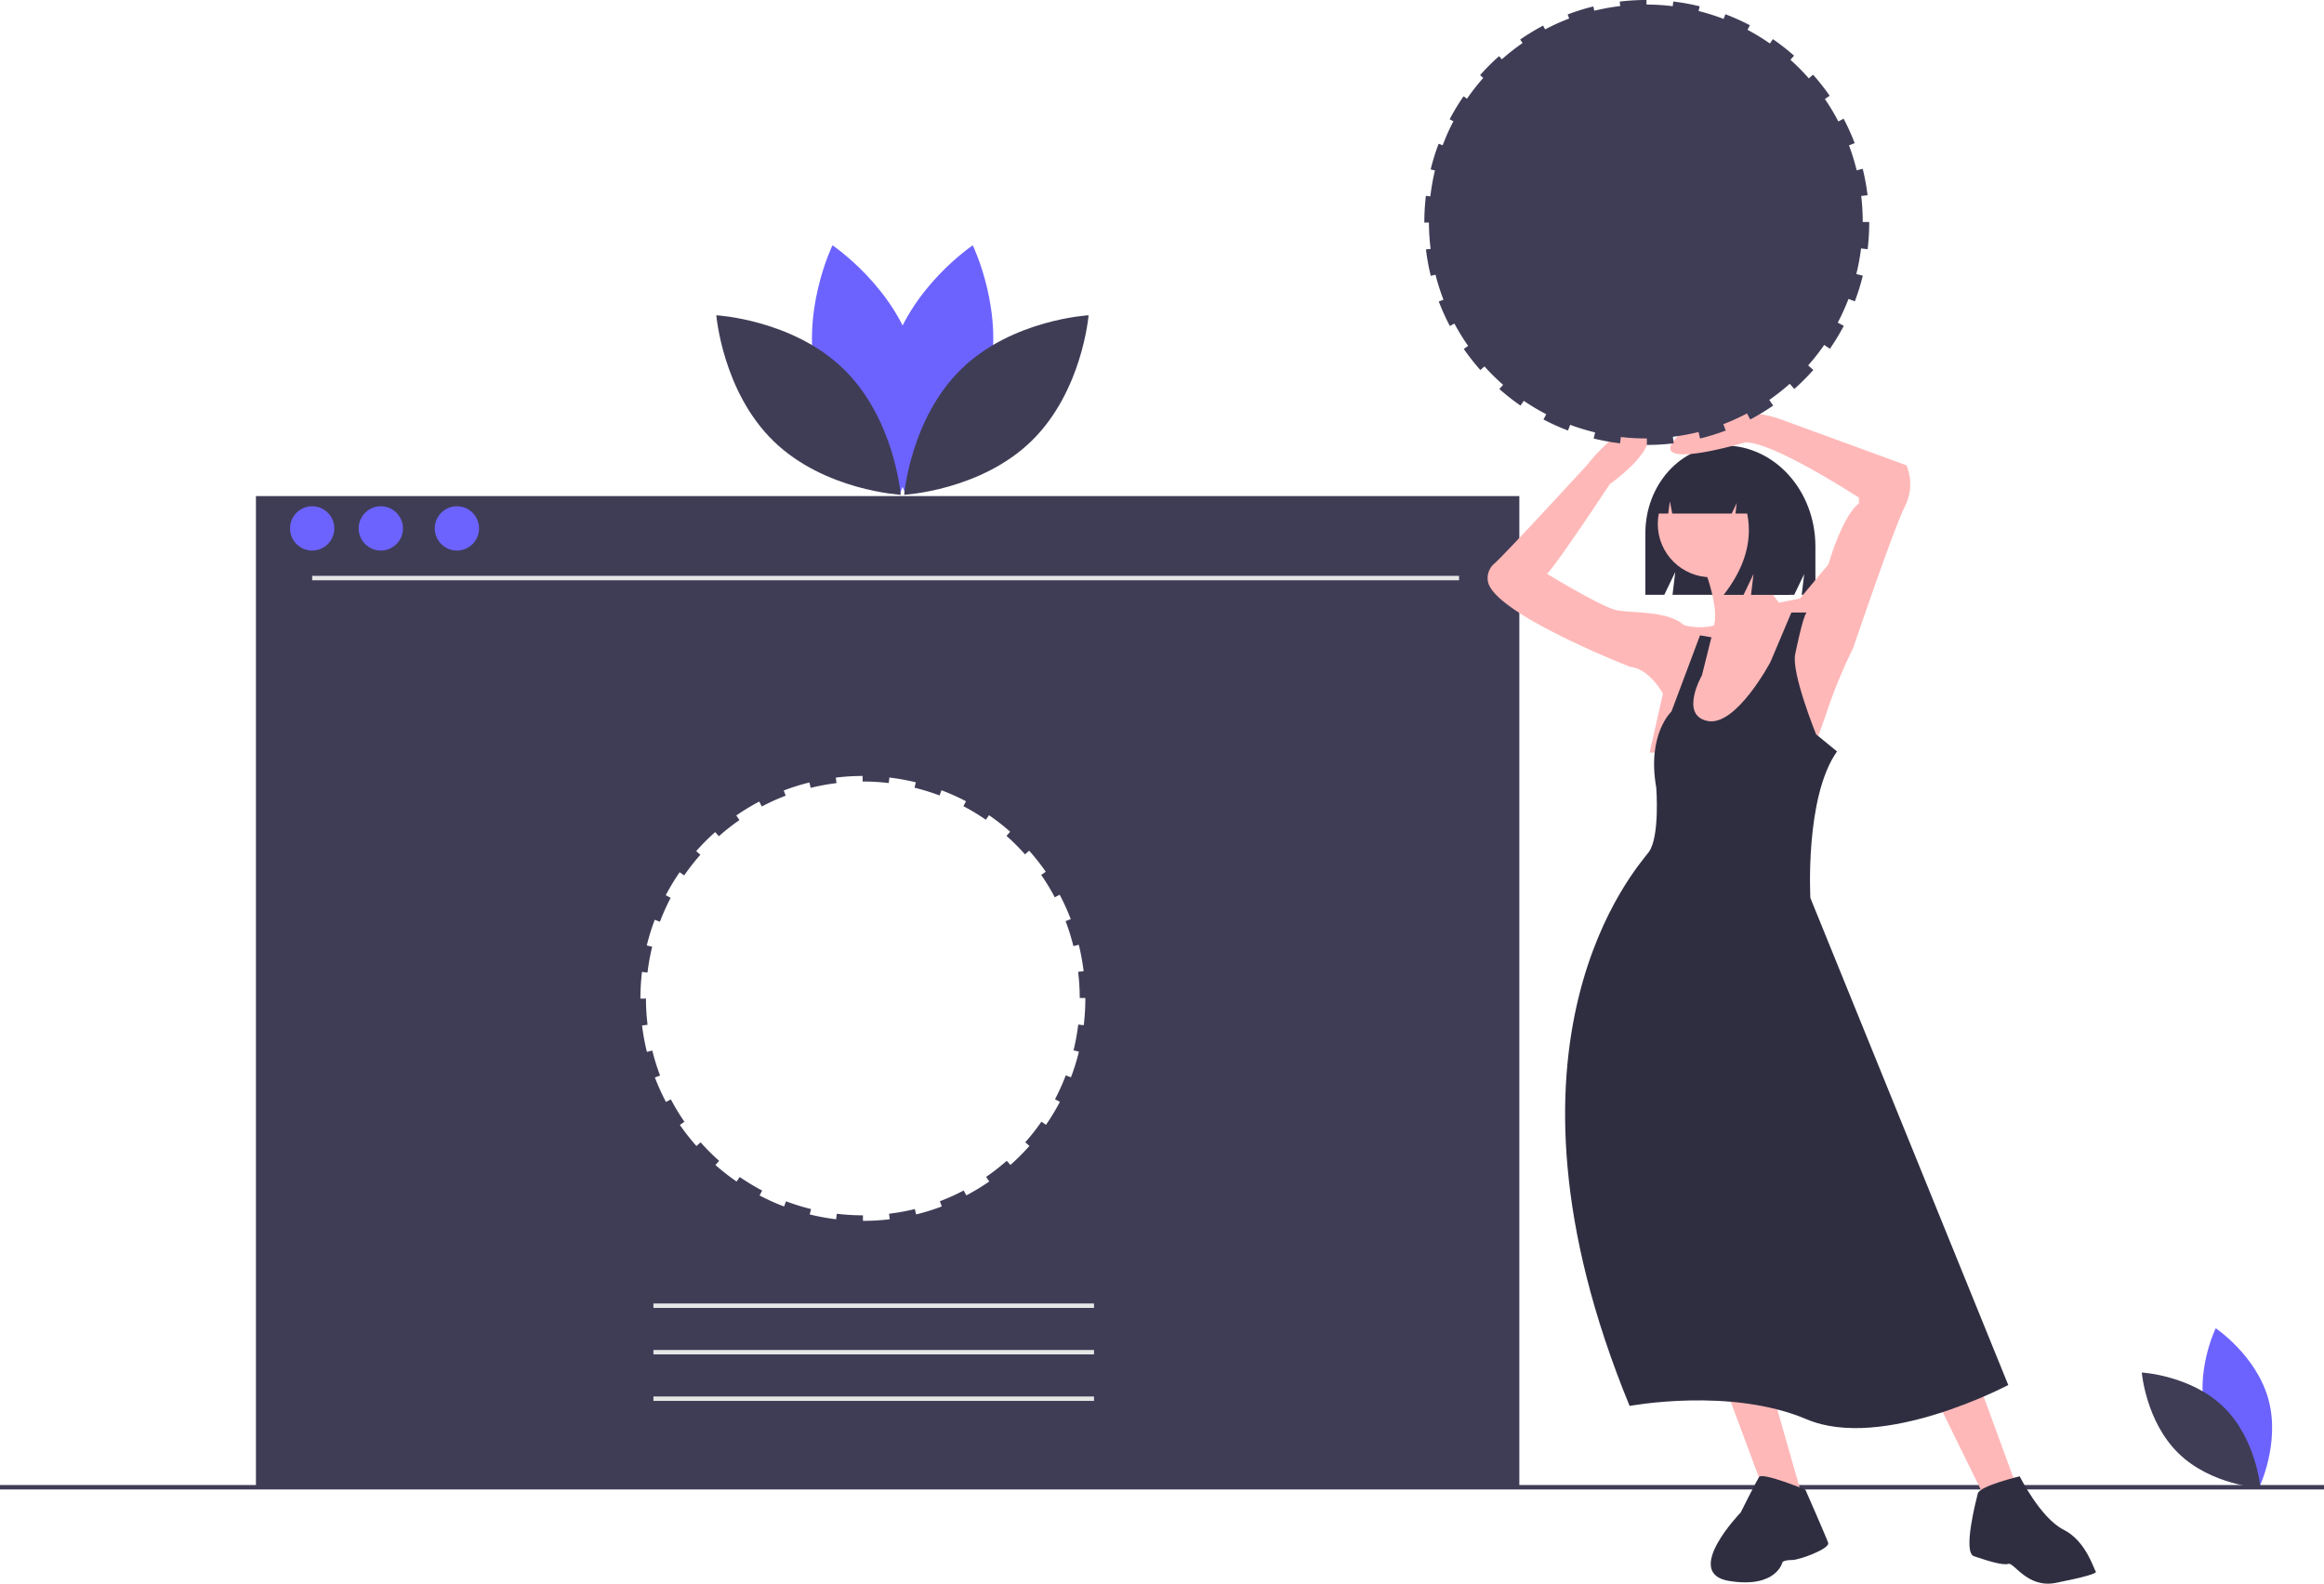 <svg xmlns="http://www.w3.org/2000/svg" width="240" height="163.551" viewBox="0 0 240 163.551"><defs><style>.a{fill:#6c63ff;}.b{fill:#3f3d56;}.c{fill:#e6e6e6;}.d{fill:#2f2e41;}.e{fill:#ffb8b8;}</style></defs><g transform="translate(0 0)"><path class="a" d="M487.278,221.143c-1.917,7.085-8.481,11.472-8.481,11.472s-3.457-7.1-1.541-14.183,8.481-11.472,8.481-11.472S489.194,214.059,487.278,221.143Z" transform="translate(-385.28 -181.625)"/><path class="a" d="M444.833,221.143c1.917,7.085,8.481,11.472,8.481,11.472s3.457-7.1,1.541-14.183-8.481-11.472-8.481-11.472S442.917,214.059,444.833,221.143Z" transform="translate(-360.404 -181.625)"/><path class="b" d="M414.763,243.611c5.259,5.119,5.9,12.989,5.9,12.989s-7.884-.43-13.143-5.55-5.9-12.989-5.9-12.989S409.5,238.491,414.763,243.611Z" transform="translate(-327.645 -205.502)"/><path class="b" d="M490.814,243.611c-5.259,5.119-5.9,12.989-5.9,12.989s7.884-.43,13.143-5.55,5.9-12.989,5.9-12.989S496.073,238.491,490.814,243.611Z" transform="translate(-391.539 -205.502)"/><path class="a" d="M1061.495,695.378c1.233,4.556,5.455,7.378,5.455,7.378s2.224-4.566.991-9.122-5.454-7.378-5.454-7.378S1060.262,690.821,1061.495,695.378Z" transform="translate(-833.67 -549.085)"/><path class="b" d="M1042.153,709.827c3.382,3.293,3.8,8.354,3.8,8.354s-5.071-.277-8.453-3.569-3.8-8.354-3.8-8.354S1038.771,706.535,1042.153,709.827Z" transform="translate(-812.517 -564.514)"/><path class="b" d="M199.594,310.406V412.78H330.066V310.406Zm85.654,51.875a23.273,23.273,0,0,1-.165,2.767l-.569-.068a22.3,22.3,0,0,1-.485,2.66l.557.137a22.875,22.875,0,0,1-.825,2.65l-.536-.2a22.278,22.278,0,0,1-1.112,2.467l.507.267a23.03,23.03,0,0,1-1.437,2.373l-.471-.326a22.5,22.5,0,0,1-1.669,2.128l.429.38a23.148,23.148,0,0,1-1.961,1.961l-.38-.429A22.5,22.5,0,0,1,275,380.714l.326.471a23.061,23.061,0,0,1-2.371,1.437l-.267-.507a22.291,22.291,0,0,1-2.465,1.112l.2.536a22.833,22.833,0,0,1-2.648.825l-.137-.556a22.327,22.327,0,0,1-2.66.486l.069.569a23.311,23.311,0,0,1-2.767.166v-.572h-.011a22.616,22.616,0,0,1-2.688-.161l-.068.569a23.082,23.082,0,0,1-2.729-.5l.136-.557a22.221,22.221,0,0,1-2.584-.8l-.2.536a22.908,22.908,0,0,1-2.531-1.139l.267-.507a22.381,22.381,0,0,1-2.314-1.4l-.326.471a23.208,23.208,0,0,1-2.183-1.71l.38-.429a22.53,22.53,0,0,1-1.913-1.911l-.429.381a23.173,23.173,0,0,1-1.713-2.18l.471-.327a22.384,22.384,0,0,1-1.4-2.311l-.507.267a22.943,22.943,0,0,1-1.142-2.528l.536-.2a22.221,22.221,0,0,1-.806-2.581l-.557.137a22.961,22.961,0,0,1-.5-2.728l.569-.069a22.622,22.622,0,0,1-.165-2.71l-.572.011v-.03a23.216,23.216,0,0,1,.162-2.731l.57.062a22.307,22.307,0,0,1,.482-2.661l-.557-.136a22.863,22.863,0,0,1,.822-2.651l.536.2a22.28,22.28,0,0,1,1.109-2.468l-.508-.266a23.07,23.07,0,0,1,1.435-2.375l.472.326a22.5,22.5,0,0,1,1.667-2.13l-.429-.38a23.179,23.179,0,0,1,1.959-1.963l.381.429a22.51,22.51,0,0,1,2.126-1.671l-.327-.471a23.073,23.073,0,0,1,2.369-1.439l.268.507a22.288,22.288,0,0,1,2.464-1.114l-.2-.536a22.8,22.8,0,0,1,2.648-.828l.137.556a22.3,22.3,0,0,1,2.66-.489l-.069-.569a23.235,23.235,0,0,1,2.767-.169v.572h.033a22.624,22.624,0,0,1,2.667.159l.068-.569a23,23,0,0,1,2.729.493l-.136.557a22.232,22.232,0,0,1,2.585.8l.2-.536a22.862,22.862,0,0,1,2.532,1.137l-.266.508a22.393,22.393,0,0,1,2.316,1.4l.325-.472a23.255,23.255,0,0,1,2.185,1.708l-.38.43a22.534,22.534,0,0,1,1.915,1.909l.428-.381a23.191,23.191,0,0,1,1.715,2.178l-.471.327a22.39,22.39,0,0,1,1.4,2.31l.507-.268a22.947,22.947,0,0,1,1.144,2.527l-.536.2a22.208,22.208,0,0,1,.808,2.58l.557-.138a23,23,0,0,1,.5,2.728l-.568.069a22.616,22.616,0,0,1,.167,2.7h.572Z" transform="translate(-173.164 -259.171)"/><circle class="a" cx="2.286" cy="2.286" r="2.286" transform="translate(29.952 52.284)"/><circle class="a" cx="2.286" cy="2.286" r="2.286" transform="translate(37.04 52.284)"/><circle class="a" cx="2.286" cy="2.286" r="2.286" transform="translate(44.899 52.284)"/><rect class="c" width="118.437" height="0.457" transform="translate(32.239 59.47)"/><rect class="c" width="45.5" height="0.457" transform="translate(67.48 134.614)"/><rect class="c" width="45.5" height="0.457" transform="translate(67.48 139.415)"/><rect class="c" width="45.5" height="0.457" transform="translate(67.48 144.217)"/><rect class="b" width="240" height="0.457" transform="translate(0 153.363)"/><path class="d" d="M821.823,295.848h0c-4.509,0-8.164,4.056-8.164,9.06v6.358h1.955l1.132-2.355-.283,2.355h12.568l1.029-2.141-.257,2.141h1.415v-4.992C831.218,300.516,827.012,295.848,821.823,295.848Z" transform="translate(-643.741 -249.84)"/><path class="e" d="M765.634,614.389l3.734,10.021,4.519,2.358-3.537-12.379Z" transform="translate(-587.471 -471.16)"/><path class="e" d="M855.871,611.2l5.7,11.593,2.947-1.768-4.323-11.79Z" transform="translate(-656.142 -467.183)"/><circle class="e" cx="5.502" cy="5.502" r="5.502" transform="translate(171.2 48.608)"/><path class="e" d="M840.181,342.8s1.965,5.109.786,6.484,7.467-2.161,7.467-2.161-3.733-4.519-3.537-6.484Z" transform="translate(-664.218 -284.238)"/><path class="e" d="M771.414,300.632l2.947-.589,2.947-3.537s1.375-4.912,3.144-6.288v-.589s-9.039-5.895-11.79-5.7c0,0-9.235,2.751-7.467,0a5.817,5.817,0,0,1,2.324-1.881,11.407,11.407,0,0,1,9.036-.447l12.809,4.686a5.1,5.1,0,0,1-.2,4.323c-1.179,2.358-5.305,14.541-5.305,14.541a54.552,54.552,0,0,0-2.554,6.091c-.982,2.947-1.768,4.912-1.768,4.912l-16.7-.2,1.375-6.091s-1.375-2.554-3.34-2.751c0,0-14.148-5.5-14.737-8.842a1.981,1.981,0,0,1,.589-1.768c.786-.589,9.628-10.218,9.628-10.218s3.93-5.109,5.895-3.537-3.537,5.5-3.537,5.5-5.7,8.646-6.484,9.235c0,0,5.5,3.34,7.074,3.733s5.305,0,7.074,1.572a6.192,6.192,0,0,0,4.716-.589A11.845,11.845,0,0,1,771.414,300.632Z" transform="translate(-588.48 -238.232)"/><path class="d" d="M787.162,365.339l-2.947,7.86s-2.554,2.358-1.572,7.86c0,0,.393,5.109-.786,6.681s-17.488,19.453-1.965,57.18c0,0,10.414-1.965,18.274,1.375s20.828-3.537,20.828-3.537l-20.435-50.3s-.589-10.414,2.751-15.13l-2.161-1.768s-2.554-6.288-2.161-8.253c0,0,.786-3.93,1.179-4.323h-1.572l-2.161,5.109s-3.537,6.681-6.484,6.091-.589-4.716-.589-4.716l.982-3.93Z" transform="translate(-611.601 -299.725)"/><path class="d" d="M852.754,754.442s-4.464-1.826-4.786-1.306-1.895,3.664-1.895,3.664-6.091,6.288-1.179,7.074,5.5-1.965,5.5-1.965.2-.2.982-.2,3.93-1.179,3.733-1.768S852.754,754.442,852.754,754.442Z" transform="translate(-666.311 -600.602)"/><path class="d" d="M961.041,753.146s-4.126.982-4.323,1.768-1.572,6.091-.393,6.484,2.947.982,3.537.786,1.965,2.554,4.912,1.965,4.323-.982,4.126-1.179-.982-3.144-3.34-4.323S961.041,753.146,961.041,753.146Z" transform="translate(-752.469 -600.681)"/><path class="d" d="M828.7,300.948a4.282,4.282,0,0,0-3.378-1.724h-.16c-3.09,0-5.6,2.8-5.6,6.246H820.6l.167-1.273.245,1.273h6.142l.515-1.077-.129,1.077h1.208q.846,4.2-2.43,8.4h2.058l1.029-2.154-.257,2.154h3.923l.772-4.954A8.372,8.372,0,0,0,828.7,300.948Z" transform="translate(-648.319 -252.434)"/><path class="b" d="M759.2,121.293c0-.018,0-.036,0-.055a22.622,22.622,0,0,0-.155-2.634l.654-.08a22.974,22.974,0,0,0-.5-2.728l-.626.155a22.225,22.225,0,0,0-.792-2.577l.589-.225a22.939,22.939,0,0,0-1.144-2.527l-.543.287a22.4,22.4,0,0,0-1.389-2.315l.491-.341a23.165,23.165,0,0,0-1.715-2.179l-.435.386a22.534,22.534,0,0,0-1.9-1.921l.374-.423a23.188,23.188,0,0,0-2.185-1.709l-.311.451a22.392,22.392,0,0,0-2.311-1.414l.247-.471a22.976,22.976,0,0,0-2.532-1.137l-.183.483a22.22,22.22,0,0,0-2.588-.817l.119-.487a22.95,22.95,0,0,0-2.729-.493l-.057.483a22.615,22.615,0,0,0-2.71-.17v-.474a23.281,23.281,0,0,0-2.767.169l.056.461a22.313,22.313,0,0,0-2.675.481l-.109-.441a22.877,22.877,0,0,0-2.647.828l.159.417A22.273,22.273,0,0,0,726.4,101.4l-.206-.39a23.059,23.059,0,0,0-2.369,1.439l.249.359a22.494,22.494,0,0,0-2.14,1.68l-.289-.325a23.18,23.18,0,0,0-1.959,1.963l.325.288a22.492,22.492,0,0,0-1.676,2.144l-.359-.248a23.012,23.012,0,0,0-1.435,2.375l.39.2a22.276,22.276,0,0,0-1.11,2.484l-.418-.158a22.869,22.869,0,0,0-.822,2.651l.442.108a22.323,22.323,0,0,0-.474,2.676l-.461-.055a23.315,23.315,0,0,0-.162,2.745v.022l.475-.009a22.629,22.629,0,0,0,.176,2.719l-.483.058a22.977,22.977,0,0,0,.5,2.728l.487-.12a22.236,22.236,0,0,0,.823,2.584l-.483.184a22.952,22.952,0,0,0,1.142,2.528l.471-.248a22.408,22.408,0,0,0,1.418,2.306L718,134.4a23.216,23.216,0,0,0,1.713,2.18l.423-.375a22.537,22.537,0,0,0,1.925,1.9l-.385.435a23.116,23.116,0,0,0,2.183,1.711l.34-.492a22.4,22.4,0,0,0,2.319,1.384l-.286.544a22.967,22.967,0,0,0,2.531,1.139l.223-.589a22.217,22.217,0,0,0,2.581.786l-.154.627a22.972,22.972,0,0,0,2.729.5l.078-.655a22.632,22.632,0,0,0,2.58.149h.109v.671a23.3,23.3,0,0,0,2.768-.166l-.082-.677a22.3,22.3,0,0,0,2.645-.493l.165.672a22.908,22.908,0,0,0,2.648-.825l-.249-.654a22.282,22.282,0,0,0,2.448-1.111l.329.625a23.055,23.055,0,0,0,2.371-1.437l-.4-.584A22.493,22.493,0,0,0,751.663,138l.472.533a23.172,23.172,0,0,0,1.961-1.961l-.533-.472a22.492,22.492,0,0,0,1.661-2.114l.584.4a23.085,23.085,0,0,0,1.437-2.373l-.625-.329a22.287,22.287,0,0,0,1.11-2.45l.655.248a22.9,22.9,0,0,0,.824-2.65l-.672-.165a22.316,22.316,0,0,0,.492-2.645l.677.081a23.313,23.313,0,0,0,.165-2.767v-.044Z" transform="translate(-566.836 -98.365)"/></g></svg>
